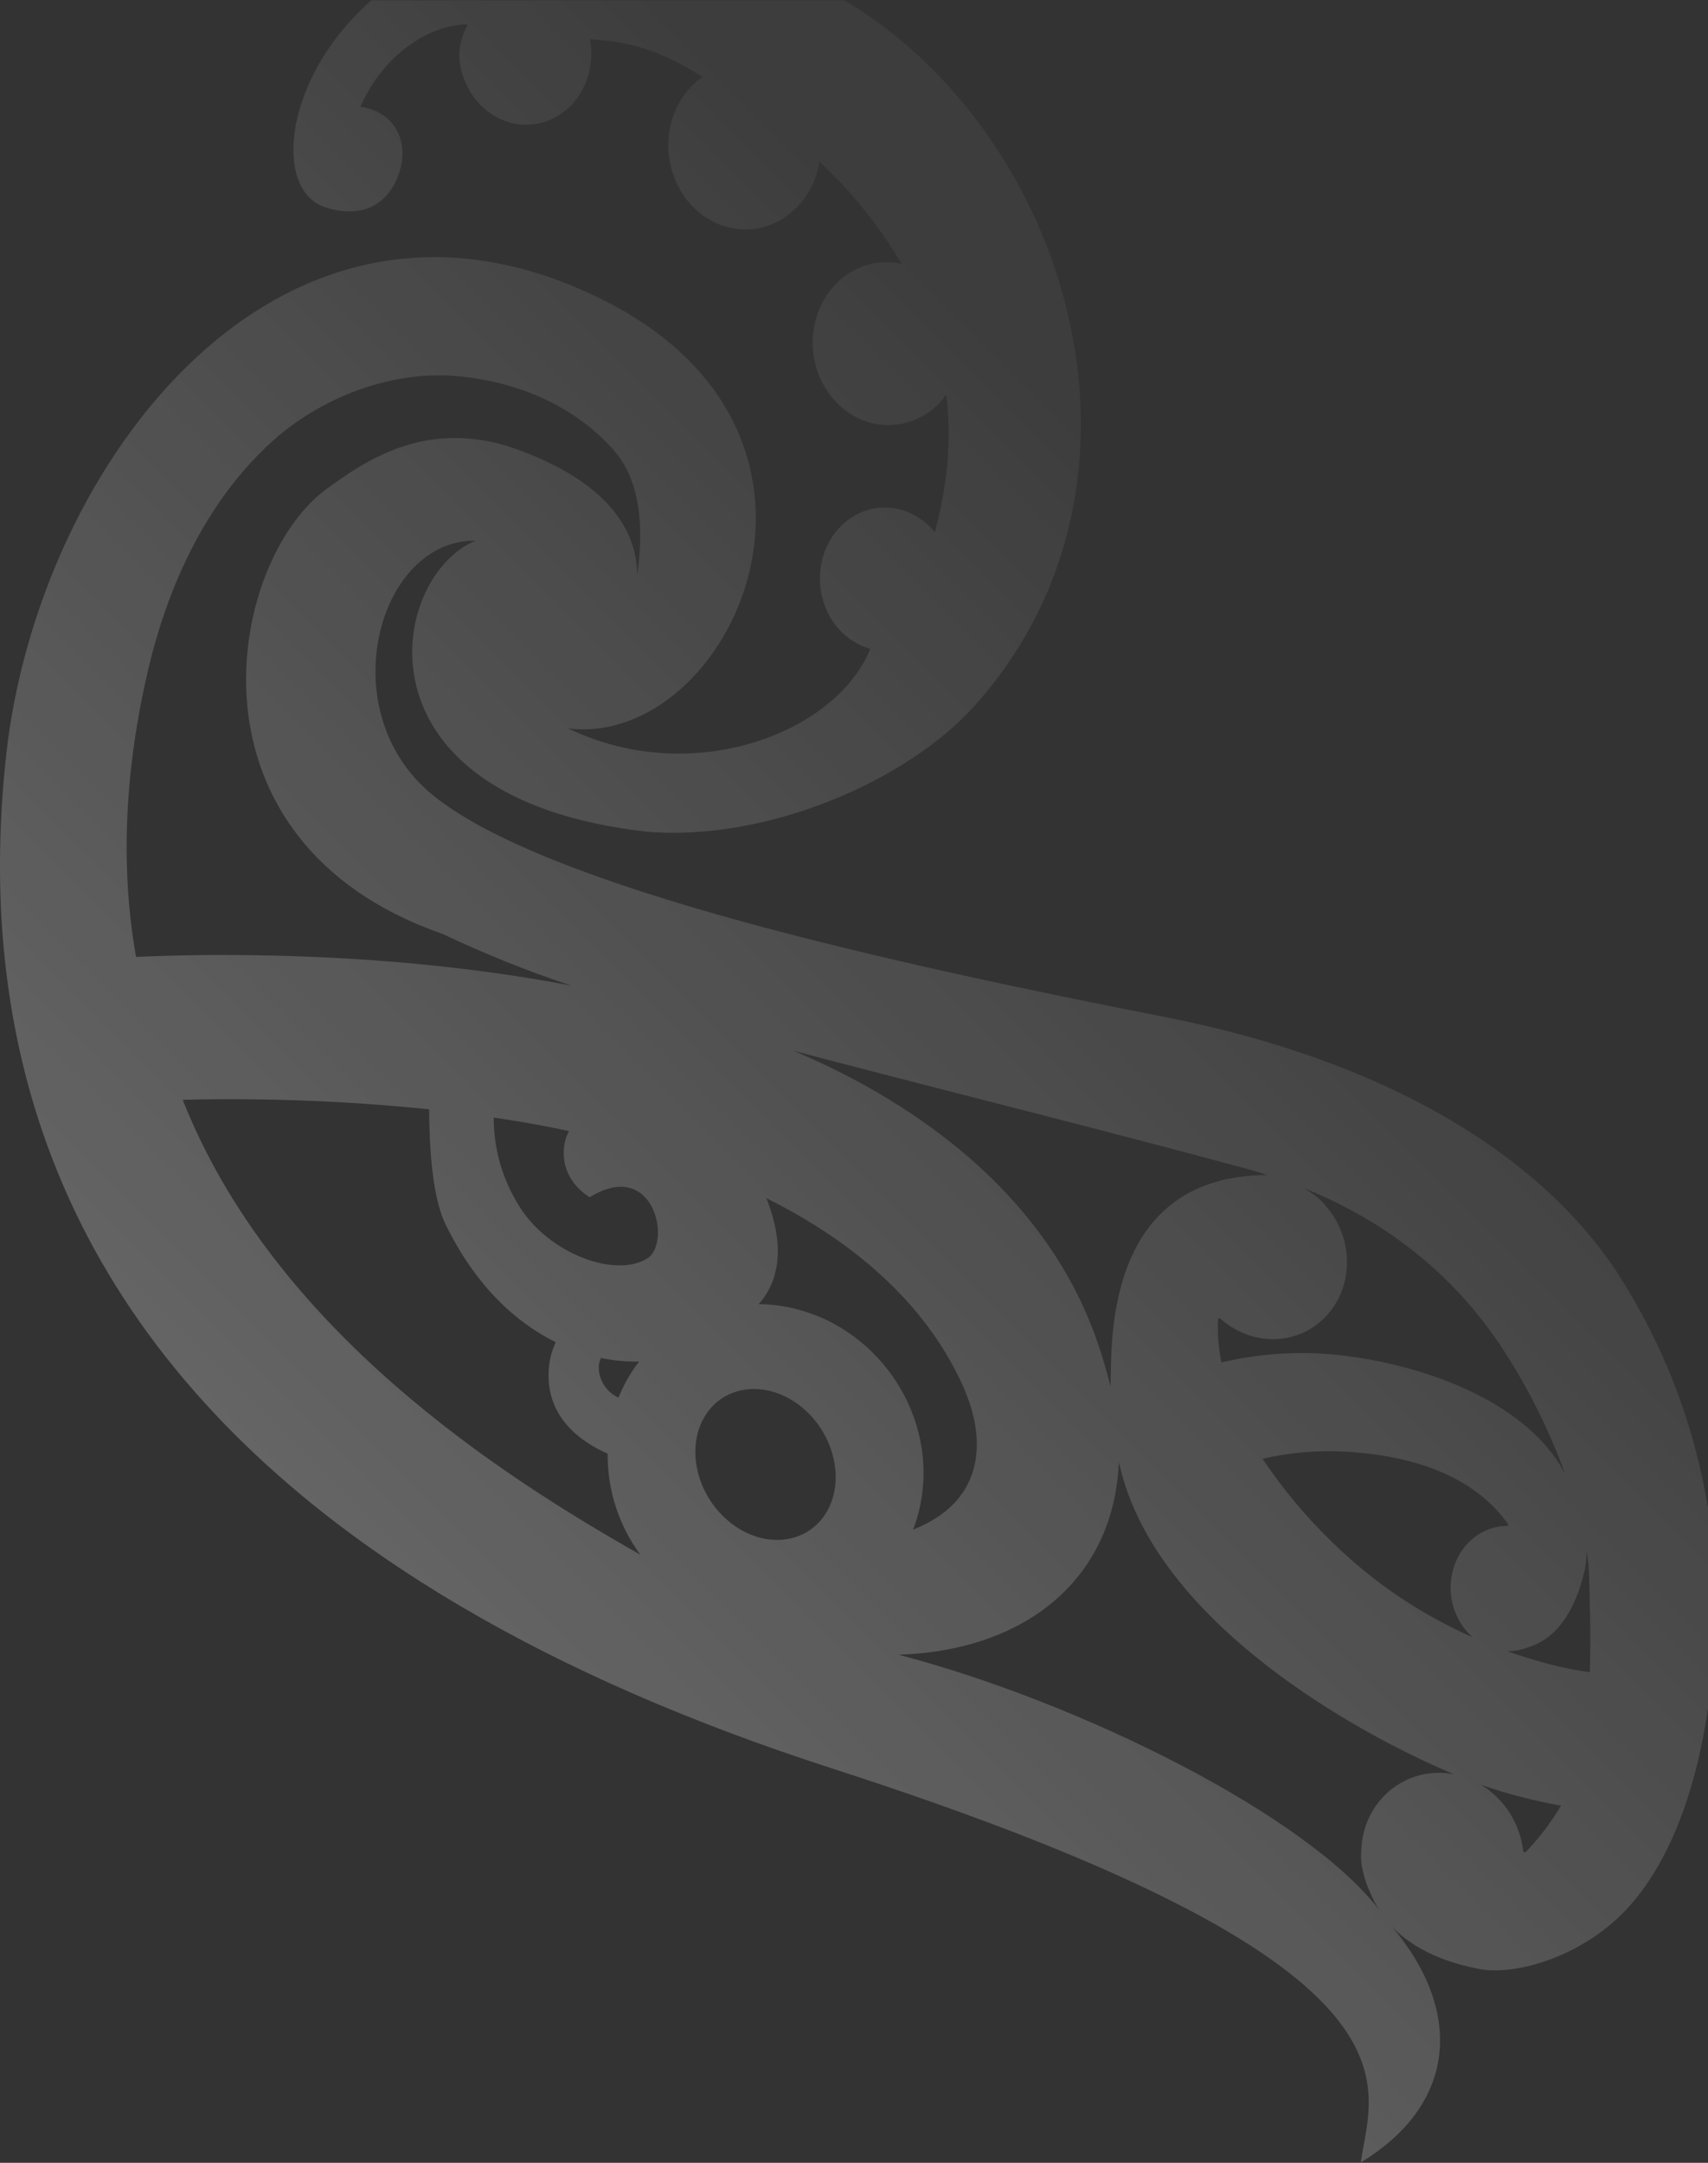 <?xml version="1.0" encoding="utf-8"?>
<!-- Generator: Adobe Illustrator 16.0.0, SVG Export Plug-In . SVG Version: 6.00 Build 0)  -->
<!DOCTYPE svg PUBLIC "-//W3C//DTD SVG 1.1//EN" "http://www.w3.org/Graphics/SVG/1.1/DTD/svg11.dtd">
<svg version="1.1" xmlns="http://www.w3.org/2000/svg" xmlns:xlink="http://www.w3.org/1999/xlink" x="0px" y="0px"
	 width="394.979px" height="500px" viewBox="52.511 0 394.979 500" enable-background="new 52.511 0 394.979 500"
	 xml:space="preserve">
<rect x="52.511" y="0" width="394.979" height="500" fill="#333333" stroke="none"/>
<g id="Layer_2" display="none">
	<rect x="21.5" y="-39.5" display="inline" fill="#00AAE7" width="449" height="563"/>
</g>
<g id="Layer_1" opacity="0.5">
	<linearGradient id="SVGID_1_" gradientUnits="userSpaceOnUse" x1="130.173" y1="374.005" x2="356.498" y2="147.68">
		<stop  offset="0" style="stop-color:#FFFFFF;stop-opacity:0.5"/>
		<stop  offset="0.99" style="stop-color:#FFFFFF;stop-opacity:0.1"/>
	</linearGradient>
	<path fill="url(#SVGID_1_)" d="M427.045,295.052c-18.16-28.3-54.44-50.013-105.407-59.992
		c-61.325-12.027-143.097-29.807-169.255-51.423c-23.368-19.292-12.484-58.954,10.113-58.64
		c-20.123,8.247-29.454,59.516,39.509,67.268c27.845,2.381,60.326-11.77,75.811-29.033c46.66-52.015,21.692-132.51-30.063-163.163
		h-109.35C118.14,17.79,115.51,43.94,127.709,47.92c8.456,2.762,15.026-0.514,17.361-8.798c1.904-6.913-1.629-13.409-9.228-14.437
		c5.551-12.645,16.55-19.044,24.833-19.044c-2.475,4.76-2.694,9.112-0.065,14.367c4.056,8.115,13.33,11.199,20.72,6.887
		c6.019-3.514,8.913-10.836,7.619-17.828c9.219,0.572,15.941,2.41,26.024,8.713c-7.616,5.305-10.197,16.19-5.712,25.11
		c4.677,9.334,15.351,12.886,23.854,7.923c4.845-2.936,8.1-7.907,8.855-13.521c7.459,6.949,13.875,14.938,19.048,23.721
		c-8.677-1.971-17.362,3.533-19.876,12.922c-2.667,9.951,2.61,20.483,11.782,23.53c6.828,2.212,14.304-0.308,18.396-6.207
		c0.768,6.145,0.768,12.365,0,18.511c-0.583,4.477-1.462,8.907-2.639,13.265c-4.628-5.713-12.379-7.446-18.665-3.753
		c-7.369,4.305-10.064,14.351-6.009,22.455c1.937,4.015,5.483,7.023,9.762,8.276c-8.122,19.827-41.653,32.09-69.849,18.378
		c37.356,4.638,71.202-67.048,8.571-98.788C117.826,31.751,61.27,107.029,53.918,174.762
		c-12.78,117.785,62.287,192.51,190.958,234.048c140.715,45.412,124.975,72.685,122.301,91.121
		c22.319-13.543,23.805-35.128,7.035-54.746c6.714,7.19,16.559,9.239,20.321,9.99c7.037,1.457,20.646-1.676,31.158-10.923
		c12.17-10.665,18.941-29.653,21.797-49.355v-46.291C444.37,329.555,437.417,311.335,427.045,295.052z M360.767,280.979
		c-0.45-0.664-0.939-1.301-1.465-1.905c-0.889-1.207-1.981-2.247-3.229-3.076c-0.686-0.508-1.403-0.969-2.151-1.381
		c19.894,7.999,35.549,20.751,46.66,38.092c5.632,8.794,10.28,18.185,13.855,27.995c-0.458-0.827-0.951-1.656-1.447-2.466
		c-10.17-15.722-33.91-23.453-52.823-25.168c-8.449-0.688-16.955-0.044-25.206,1.903c-0.652-3.303-0.919-6.671-0.799-10.036
		l0.437-0.22c6.057,5.533,14.962,6.59,21.742,1.982C364.463,301.176,366.442,289.663,360.767,280.979z M275.531,253.171v-0.01
		c19.187,4.926,40.946,10.476,64.314,16.771c1.944,0.503,3.848,1.104,5.753,1.714c-38.797,0.123-35.854,41.204-36.293,48.898
		c-0.836-3.517-1.854-6.987-3.046-10.399c-8.675-25.045-28.17-45.472-55.623-60.25c-4.609-2.483-9.482-4.809-14.616-6.979
		C248.133,246.134,261.255,249.486,275.531,253.171z M86.705,155.097c4.762-20.321,13.835-39.594,28.873-53.164
		c10.998-9.903,27.511-16.56,43.376-14.913c15.864,1.647,28.025,8.389,35.749,17.369c6.665,7.741,6.408,20.064,5.16,28.635
		c0-8.761-4.904-21.559-30.129-29.948c-19.218-5.686-32.426,3.15-42.082,10.236c-22.616,17.14-34.368,81.181,27.265,102.617
		c9.66,4.588,19.595,8.575,29.747,11.939c-3.351-0.638-6.751-1.257-10.227-1.807c-39.233-6.277-75.591-5.524-90.466-4.839
		C80.162,199.73,81.544,177.267,86.705,155.097z M94.762,254.248c19.028-0.467,38.067,0.271,57.003,2.208
		c0,7.772,0.6,20.046,3.742,26.502c6.999,14.37,16.33,22.807,25.52,27.33c-0.908,1.96-1.453,4.065-1.609,6.22
		c-0.8,11.171,7.515,16.873,13.617,19.55c-0.069,8.388,2.573,16.574,7.533,23.341C168.866,341.438,115.825,307.643,94.762,254.248z
		 M190.977,316.44c-0.056-0.863,0.122-1.727,0.515-2.494c2.898,0.605,5.857,0.881,8.817,0.818c-1.969,2.543-3.573,5.352-4.762,8.343
		C192.899,321.913,191.138,319.342,190.977,316.44z M202.206,290.919c-7.01,4.401-21.513-0.522-28.788-10.818
		c-4.406-6.392-6.755-13.976-6.733-21.739c1.409,0.21,2.825,0.425,4.248,0.647c4.334,0.696,8.743,1.522,13.181,2.476
		c-1.63,2.657-2.916,10.371,4.76,15.302C203.766,267.57,207.917,287.328,202.206,290.919z M244.076,348.808
		c-3.981,7.789-13.751,9.522-21.759,3.875c-8.009-5.647-11.296-16.588-7.314-24.376c3.981-7.791,13.75-9.524,21.759-3.878
		C244.77,330.077,248.057,341.018,244.076,348.808z M234.981,302.242c-2.318-0.481-4.678-0.737-7.046-0.762l0.457-0.486
		c6.019-7.361,4.172-16.942,1.334-24.016c19.693,9.837,36.415,23.73,45.262,42.977c6.333,13.76,4.569,27.424-11.313,33.652
		c0.945-2.459,1.615-5.013,2-7.617C268.674,325.991,254.913,306.366,234.981,302.242z M367.501,425.532
		c-0.12,0.833-0.188,1.672-0.202,2.514c-0.128,1.559,0.019,3.128,0.428,4.639c0.335,1.598,0.856,3.151,1.554,4.625
		c0.134,0.314,0.268,0.638,0.409,0.953c0.537,1.207,1.175,2.367,1.906,3.466c-16.638-21.9-68.621-47.975-111.254-59.183
		c24.814-0.828,43.146-12.73,48.984-32.595c1.116-3.844,1.754-7.81,1.903-11.809c0.091,0.195,0.163,0.399,0.21,0.61
		c8.352,36.413,55.231,62.192,77.295,71.418C378.564,408.22,369.099,415.037,367.501,425.532z M393.049,378.509
		c-12.016-5.304-22.981-12.723-32.378-21.902c-6.075-5.855-11.503-12.349-16.187-19.37c6.136-1.421,12.439-1.984,18.729-1.674
		c13.457,0.703,29.358,4.438,38.092,16.834l-0.145,0.374c-5.818-0.068-11.141,4.093-12.712,10.474
		C387.028,368.791,388.8,374.671,393.049,378.509z M405.267,428.235l-0.495-0.169c-0.69-6.396-4.301-12.107-9.779-15.476
		c3.018,1.066,6.151,2.048,9.408,2.857c3.028,0.79,6.056,1.446,9.103,1.979C411.188,421.34,408.425,424.967,405.267,428.235z
		 M420.17,386.593c-3.21-0.45-6.388-1.086-9.523-1.902c-3.174-0.846-6.348-1.831-9.522-2.953c0.497,0.002,0.993-0.034,1.486-0.105
		c1.093-0.109,2.166-0.37,3.188-0.771l0.678-0.229c8.939-3.114,11.606-13.969,12.484-17.54c0.333-1.524,0.474-3.088,0.418-4.647
		v-0.01c0.285,1.53,0.474,3.076,0.562,4.629C420.188,369.835,420.416,378.3,420.17,386.593z"/>
</g>
</svg>
